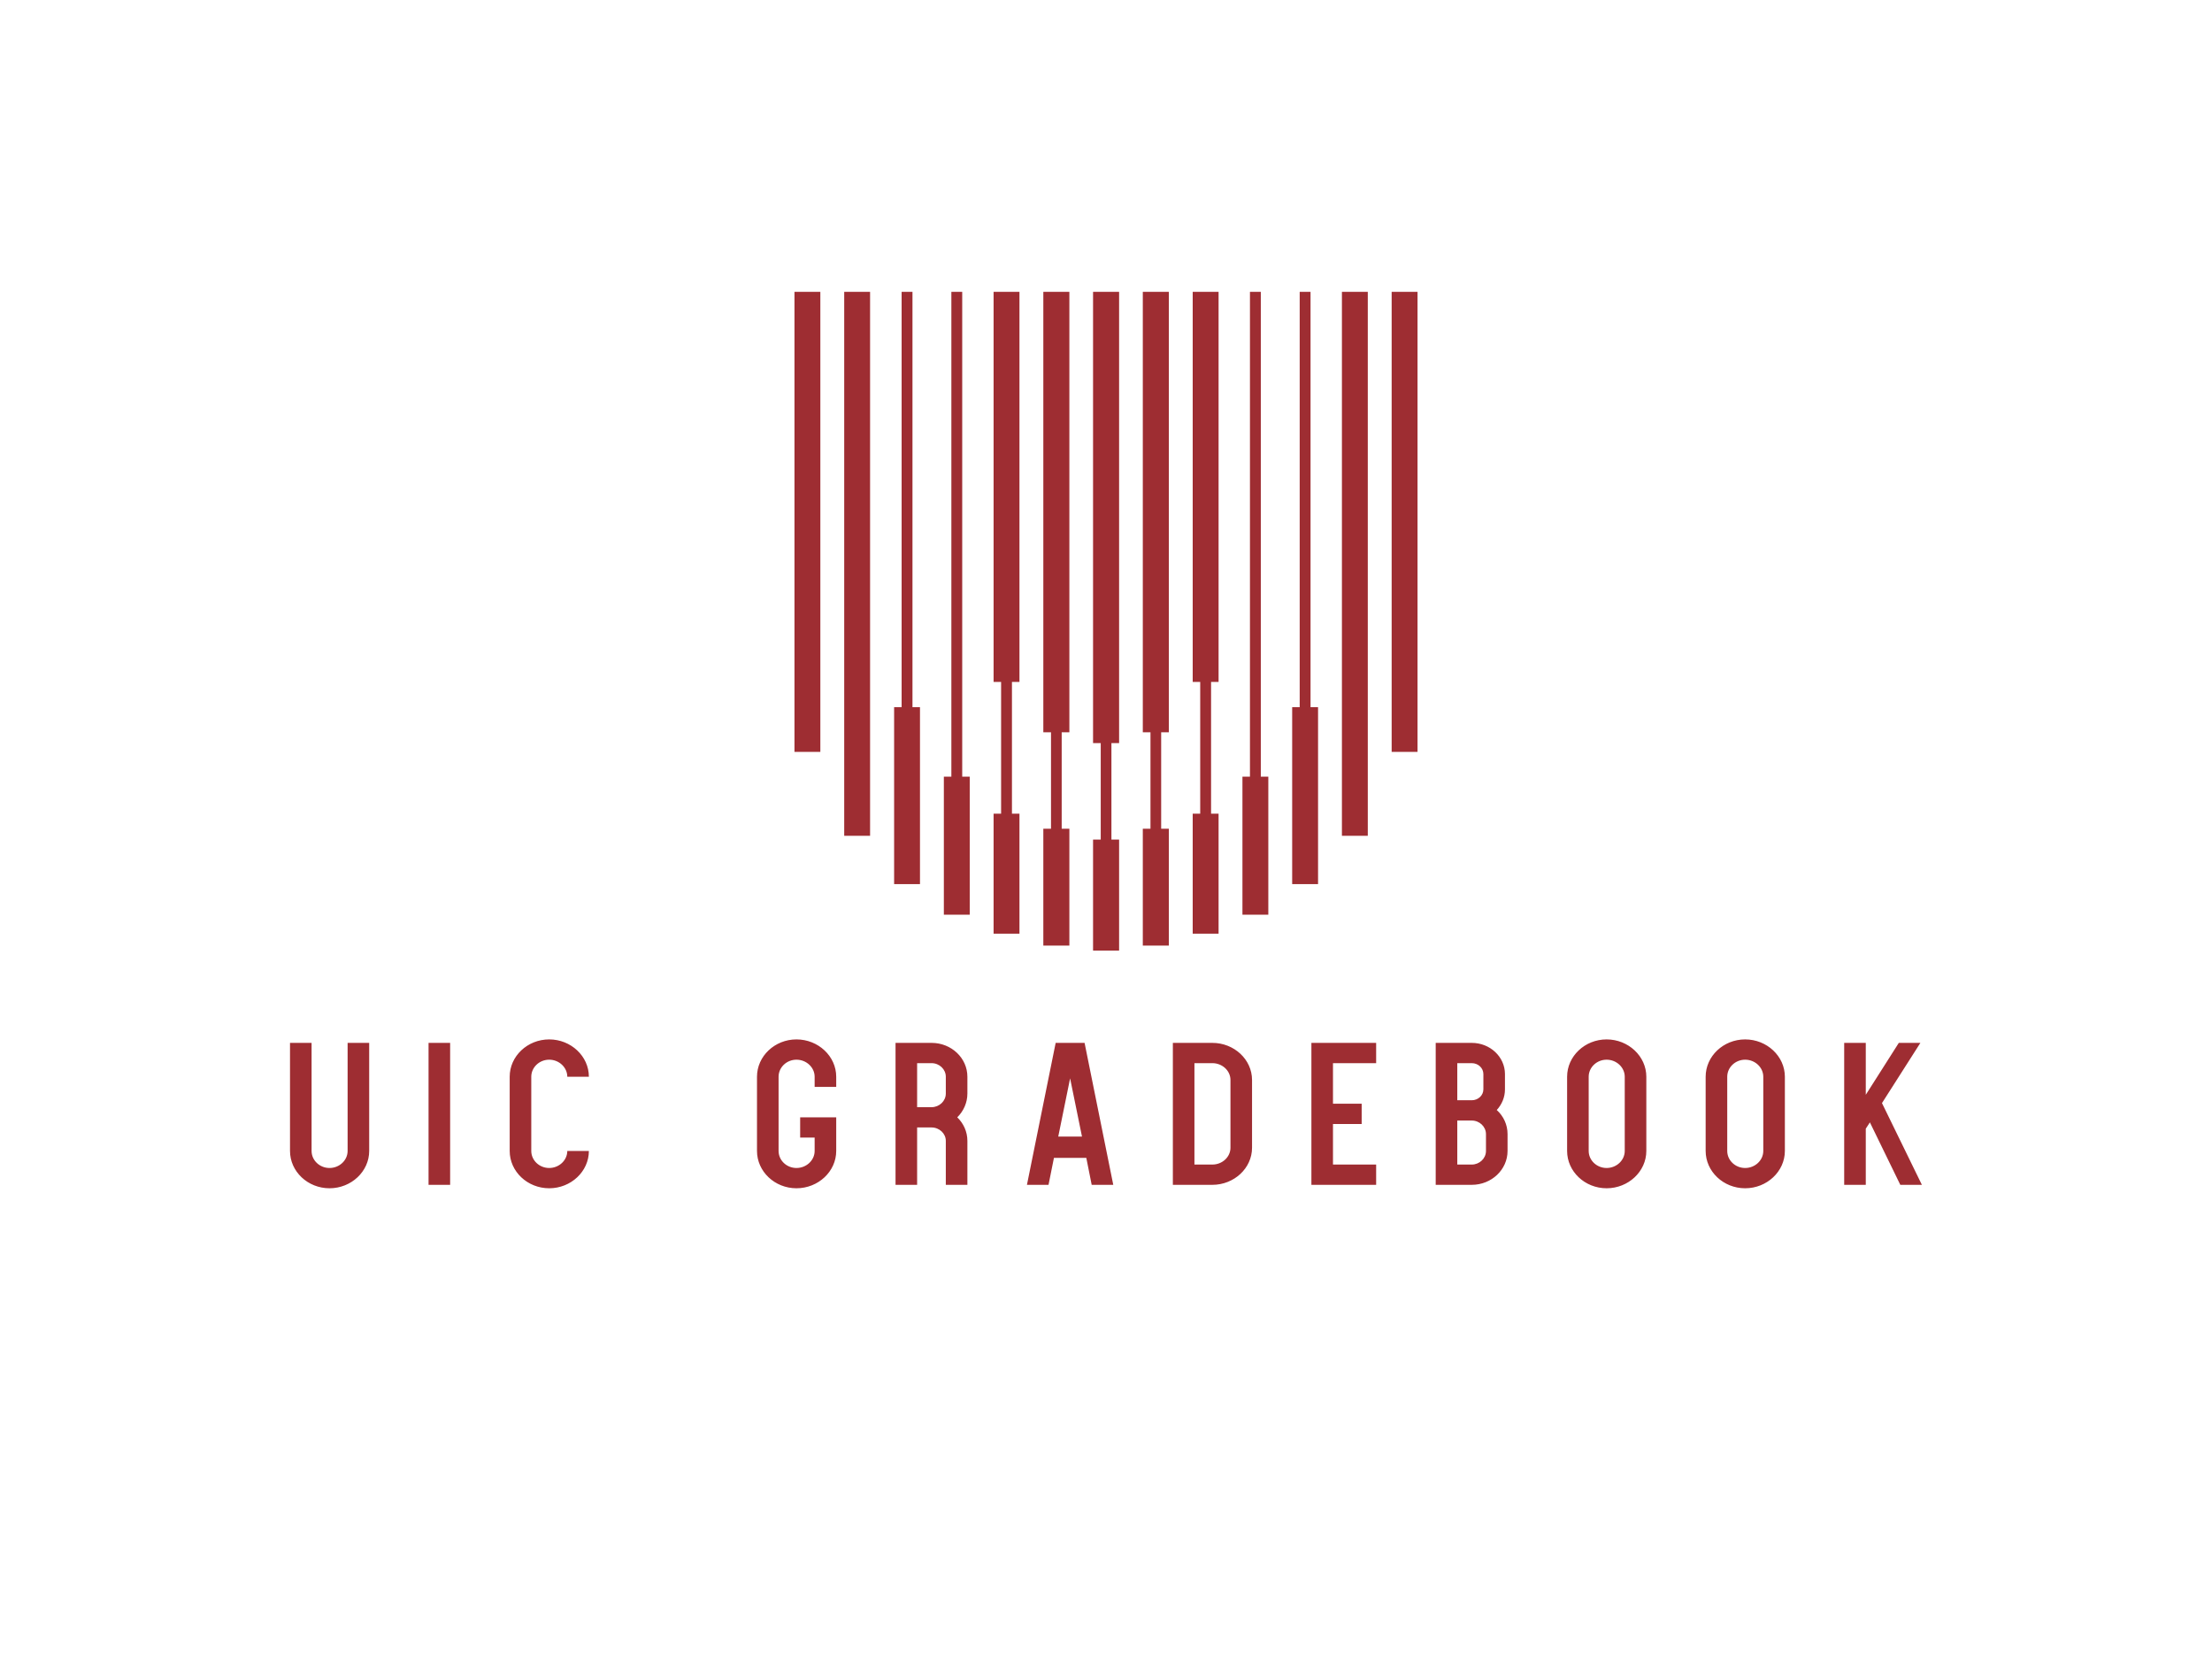 <svg width="310" height="233" viewBox="0 0 310 233" fill="none" xmlns="http://www.w3.org/2000/svg">
<path d="M114.967 40.888H111.341V105.343H114.967V40.888Z" fill="#9E2D32"/>
<path d="M121.937 40.888H118.312V117.1H121.937V40.888Z" fill="#9E2D32"/>
<path d="M191.688 40.888H188.063V117.1H191.688V40.888Z" fill="#9E2D32"/>
<path d="M198.659 40.888H195.033V105.343H198.659V40.888Z" fill="#9E2D32"/>
<path d="M126.358 99.08H125.306V123.869H128.931V99.08H127.879V40.888H126.358V99.08Z" fill="#9E2D32"/>
<path d="M133.329 108.815H132.276V128.154H135.902V108.815H134.849V40.888H133.329V108.815Z" fill="#9E2D32"/>
<path d="M182.145 99.08H181.092V123.869H184.718V99.08H183.665V40.888H182.145V99.08Z" fill="#9E2D32"/>
<path d="M175.175 108.815H174.122V128.154H177.748V108.815H176.695V40.888H175.175V108.815Z" fill="#9E2D32"/>
<path d="M139.246 95.542H140.299V114.002H139.246V130.813H142.872V114.002H141.819V95.542H142.872V40.888H139.246V95.542Z" fill="#9E2D32"/>
<path d="M146.217 102.596H147.293V116.111H146.217V132.483H149.866V116.111H148.79V102.596H149.866V40.888H146.217V102.596Z" fill="#9E2D32"/>
<path d="M153.187 104.112H154.263V117.628H153.187V133.186H156.836V117.628H155.76V104.112H156.836V40.888H153.187V104.112Z" fill="#9E2D32"/>
<path d="M160.158 102.596H161.234V116.111H160.158V132.483H163.807V116.111H162.731V102.596H163.807V40.888H160.158V102.596Z" fill="#9E2D32"/>
<path d="M167.151 95.542H168.204V114.002H167.151V130.813H170.777V114.002H169.724V95.542H170.777V40.888H167.151V95.542Z" fill="#9E2D32"/>
<path d="M51.74 161.255V146.113H48.716V161.255C48.716 162.562 47.571 163.642 46.18 163.642C44.789 163.642 43.667 162.562 43.667 161.255V146.113H40.643V161.255C40.643 164.127 43.123 166.483 46.18 166.483C49.232 166.483 51.74 164.127 51.74 161.255ZM60.059 146.113V166.002H63.084V146.113H60.059ZM76.967 163.642C75.576 163.642 74.455 162.562 74.455 161.255V150.855C74.455 149.553 75.576 148.469 76.967 148.469C78.354 148.469 79.503 149.553 79.503 150.855H82.528C82.528 147.988 80.02 145.627 76.967 145.627C73.91 145.627 71.431 147.988 71.431 150.855V161.255C71.431 164.127 73.91 166.483 76.967 166.483C80.02 166.483 82.528 164.127 82.528 161.255H79.503C79.503 162.562 78.354 163.642 76.967 163.642ZM114.167 150.855V152.281H117.191V150.855C117.191 147.988 114.678 145.627 111.621 145.627C108.569 145.627 106.089 147.988 106.089 150.855V161.255C106.089 164.127 108.569 166.483 111.621 166.483C114.678 166.483 117.191 164.127 117.191 161.255V156.543H112.138V159.38H114.167V161.255C114.167 162.562 113.017 163.642 111.621 163.642C110.23 163.642 109.114 162.562 109.114 161.255V150.855C109.114 149.553 110.23 148.469 111.621 148.469C113.017 148.469 114.167 149.553 114.167 150.855ZM135.574 153.216V150.855C135.574 148.241 133.336 146.113 130.554 146.113H125.505V166.002H128.53V157.963H130.554C131.642 157.963 132.55 158.811 132.55 159.834V166.002H135.574V159.834C135.574 158.558 135.03 157.391 134.155 156.543C135.03 155.686 135.574 154.497 135.574 153.216ZM128.53 155.122V148.954H130.554C131.642 148.954 132.55 149.806 132.55 150.855V153.216C132.55 154.265 131.642 155.122 130.554 155.122H128.53ZM147.704 162.225H152.24L152.994 166.002H156.018L151.998 146.113H147.946L143.921 166.002H146.945L147.704 162.225ZM148.309 159.24L149.97 151.083L151.635 159.24H148.309ZM169.902 146.113H164.37V166.002H169.902C172.959 166.002 175.467 163.672 175.467 160.805V151.31C175.467 148.442 172.959 146.113 169.902 146.113ZM167.394 163.161V148.954H169.902C171.294 148.954 172.443 150.007 172.443 151.31V160.805C172.443 162.107 171.294 163.161 169.902 163.161H167.394ZM186.811 154.637V148.954H192.859V146.113H183.786V166.002H192.859V163.161H186.811V157.478H190.831V154.637H186.811ZM209.763 155.52C210.489 154.724 210.912 153.727 210.912 152.617V150.488C210.912 148.071 208.828 146.113 206.255 146.113H201.206V166.002H206.255C209.037 166.002 211.275 163.869 211.275 161.255V158.899C211.275 157.566 210.703 156.368 209.763 155.52ZM204.231 163.161V156.993H206.255C207.343 156.993 208.251 157.845 208.251 158.899V161.255C208.251 162.308 207.343 163.161 206.255 163.161H204.231ZM204.231 154.152V148.954H206.255C207.162 148.954 207.888 149.636 207.888 150.488V152.617C207.888 153.47 207.162 154.152 206.255 154.152H204.231ZM225.159 145.627C222.102 145.627 219.622 147.988 219.622 150.855V161.255C219.622 164.127 222.102 166.483 225.159 166.483C228.211 166.483 230.724 164.127 230.724 161.255V150.855C230.724 147.988 228.211 145.627 225.159 145.627ZM222.646 161.255V150.855C222.646 149.553 223.768 148.469 225.159 148.469C226.55 148.469 227.699 149.553 227.699 150.855V161.255C227.699 162.562 226.55 163.642 225.159 163.642C223.768 163.642 222.646 162.562 222.646 161.255ZM244.575 145.627C241.518 145.627 239.038 147.988 239.038 150.855V161.255C239.038 164.127 241.518 166.483 244.575 166.483C247.627 166.483 250.14 164.127 250.14 161.255V150.855C250.14 147.988 247.627 145.627 244.575 145.627ZM242.063 161.255V150.855C242.063 149.553 243.184 148.469 244.575 148.469C245.966 148.469 247.115 149.553 247.115 150.855V161.255C247.115 162.562 245.966 163.642 244.575 163.642C243.184 163.642 242.063 162.562 242.063 161.255ZM261.479 158.134L262.056 157.251L266.318 166.002H269.342L263.749 154.549L269.132 146.113H266.108L261.479 153.387V146.113H258.454V166.002H261.479V158.134Z" fill="#9E2D32"/>
</svg>
